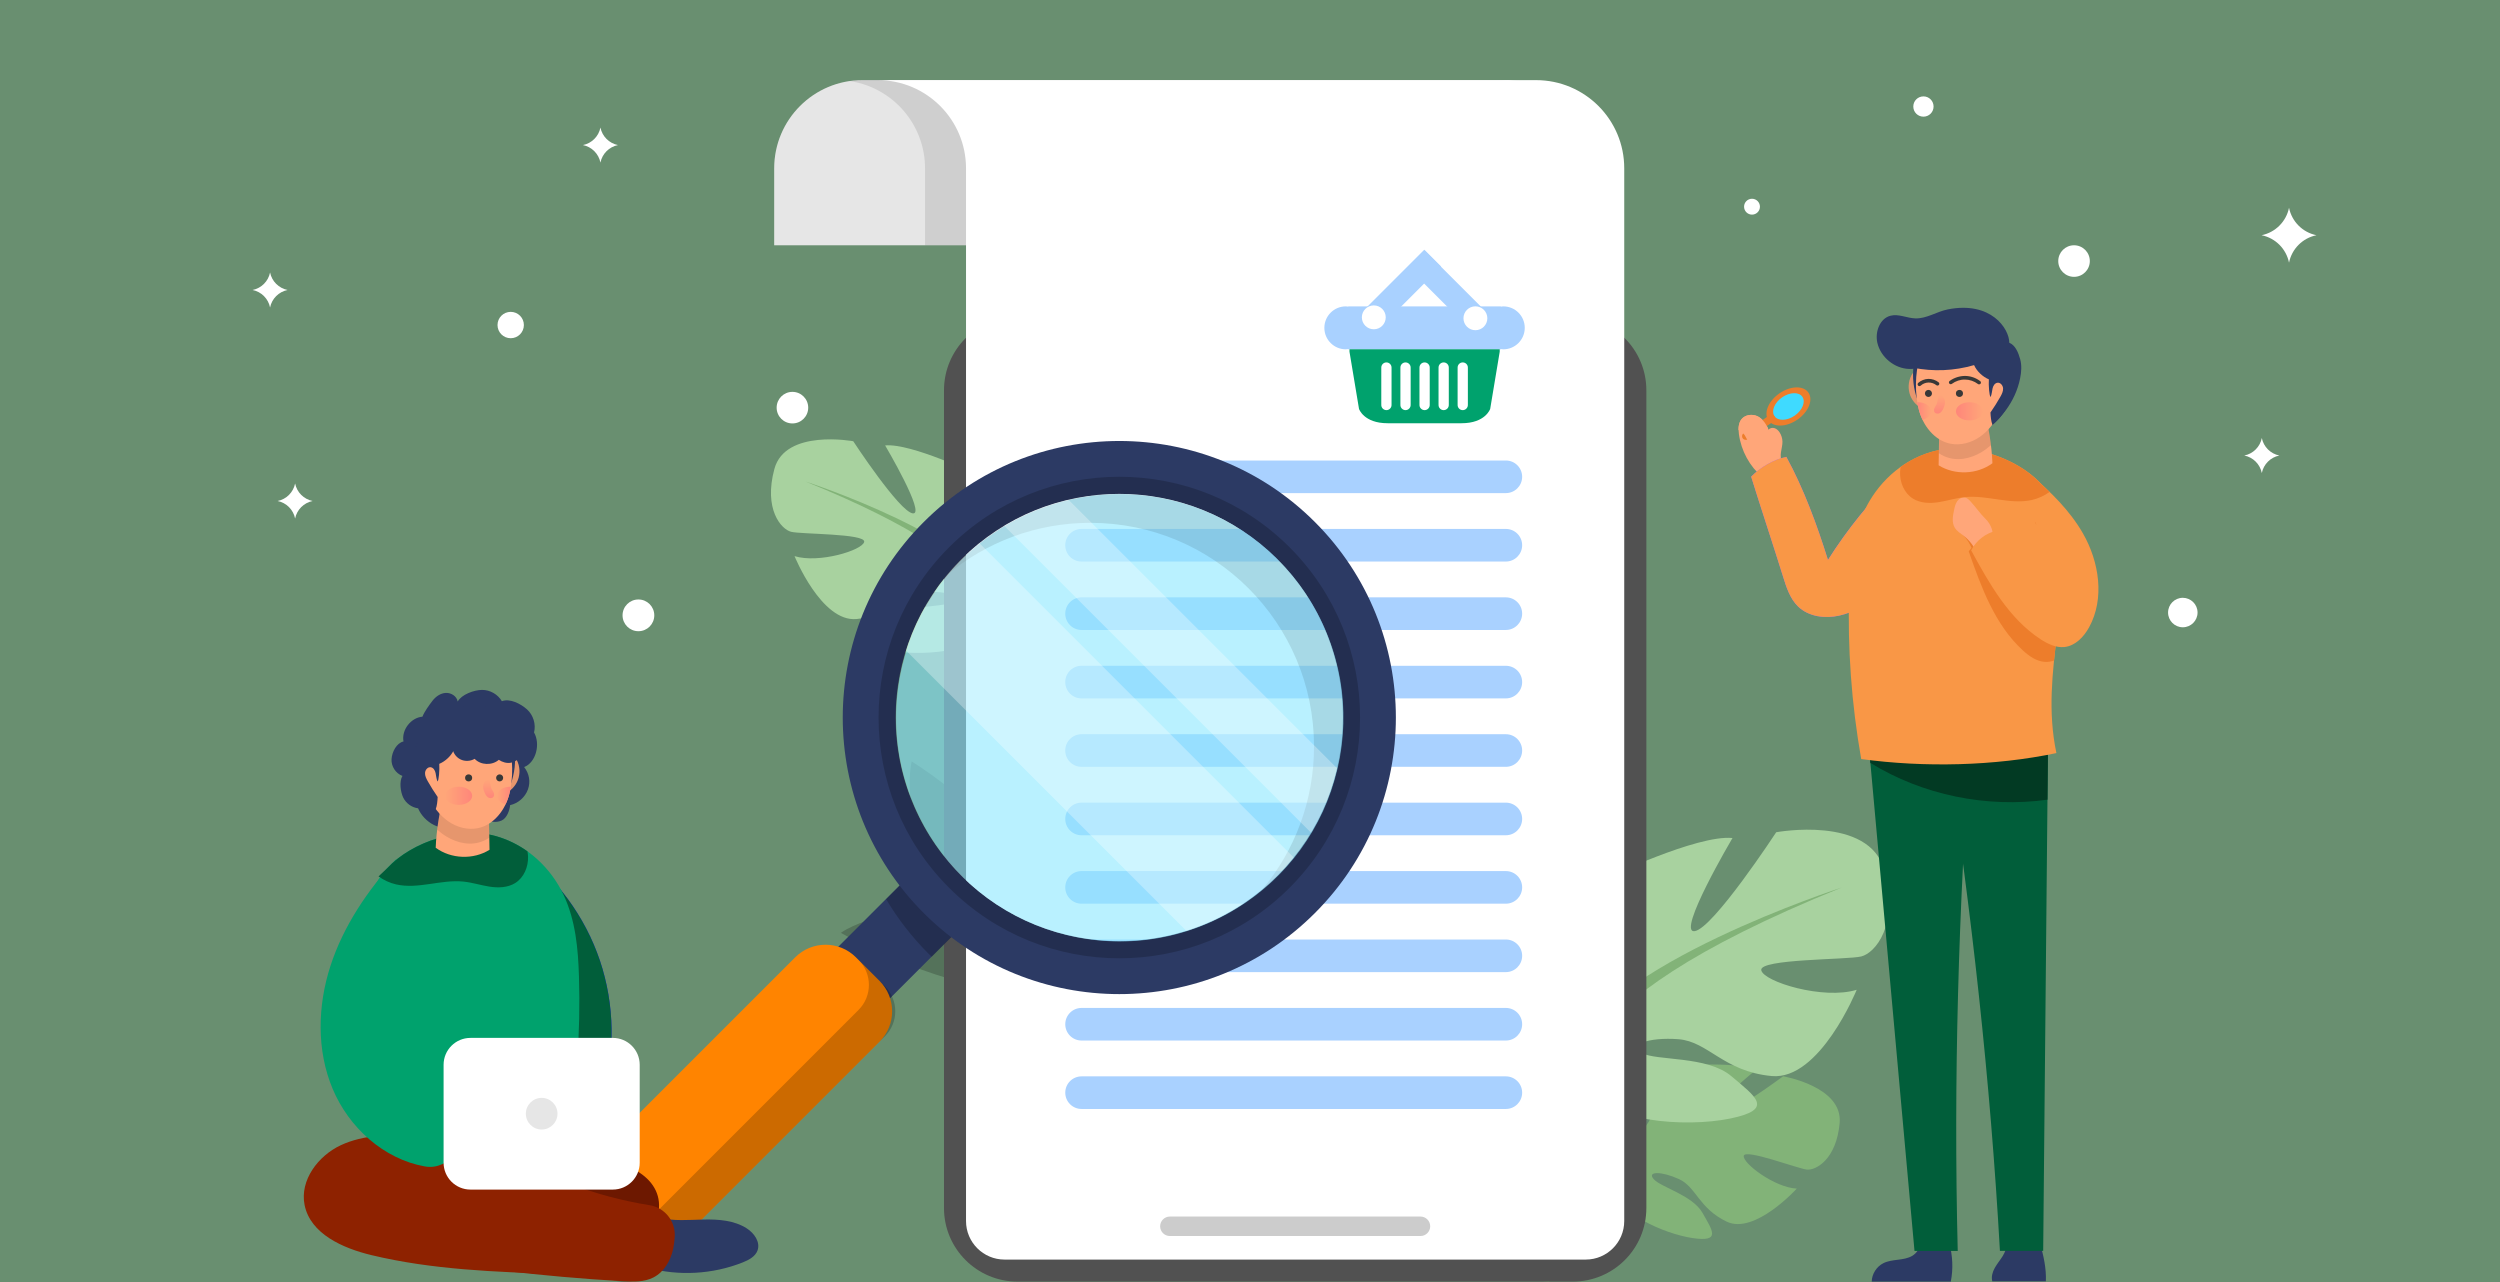 <?xml version="1.0" encoding="utf-8"?>
<!-- Generator: Adobe Illustrator 23.0.5, SVG Export Plug-In . SVG Version: 6.00 Build 0)  -->
<svg version="1.0" id="Layer_1" xmlns="http://www.w3.org/2000/svg" xmlns:xlink="http://www.w3.org/1999/xlink" x="0px" y="0px"
	 viewBox="0 0 624 320" style="enable-background:new 0 0 624 320;" xml:space="preserve">
<rect x="0" y="0" width="624" height="320" fill="#808080" stroke="none"/>
<style type="text/css">
	.st0{opacity:0.3;fill:#35B24A;}
	.st1{fill:#82B378;}
	.st2{fill:#A8D29F;}
	.st3{opacity:0.2;}
	.st4{fill:#FFFFFF;}
	.st5{opacity:0.1;}
	.st6{fill:#515151;}
	.st7{fill:#A9D1FF;}
	.st8{fill:#2C3A64;}
	.st9{fill:#FF8400;}
	.st10{opacity:0.6;fill:#8BE8FF;}
	.st11{opacity:0.3;}
	.st12{fill:#FFA679;}
	.st13{fill:#AE66FF;}
	.st14{fill:#F99746;}
	.st15{fill:#015E3A;}
	.st16{fill:#023A23;}
	.st17{fill:#ED7D2B;}
	.st18{fill:#3FDAFF;}
	.st19{fill:url(#SVGID_1_);}
	.st20{fill:#383838;}
	.st21{fill:url(#SVGID_2_);}
	.st22{fill:url(#SVGID_3_);}
	.st23{fill:#391CFF;}
	.st24{fill:#6D1800;}
	.st25{fill:#8E2200;}
	.st26{fill:#00A26D;}
	.st27{fill:url(#SVGID_4_);}
	.st28{fill:url(#SVGID_5_);}
	.st29{fill:url(#SVGID_6_);}
</style>
<rect y="0" class="st0" width="624" height="320"/>
<g>
	<g>
		<g>
			<path class="st1" d="M402.45,290.53c0,0-10.27-11.98-0.63-19.59c0,0,7.04-4.26,12.77-3.91c0,0-8.13,13.63-5.5,14.99
				s7.96-15.84,7.96-15.84s16.01-1.55,21.16,0.92c0,0-13.69,11.2-10.81,11.87c2.88,0.67,17.67-10.33,17.67-10.33
				s14.9,2.54,14.11,11.63c-0.79,9.09-5.93,11.9-8.19,11.66c-2.26-0.24-15.46-5.28-15.75-3.43c-0.29,1.85,7.66,7.89,13.23,8.18
				c0,0-10.51,11.59-17.49,8.24c-6.98-3.34-7.58-8.65-11.93-10.63s-8.07-1.98-6.27,0.04c1.8,2.03,9.68,4,12.16,8.4
				c2.49,4.4,4.72,7.37-2.5,6.29c-7.22-1.09-18.97-6.37-19.48-12.43C402.45,290.53,402.45,290.53,402.45,290.53z"/>
			<g>
				<path class="st1" d="M451.87,280.52c0,0-40.48-1.56-49.42,10.02c0,0-1.98,5.92-8.06,11.31l-0.95,2.58c0,0,7.01-7.4,9.52-7.84
					C402.96,296.59,399.04,282.24,451.87,280.52z"/>
				<path class="st1" d="M394.39,301.84c0,0-8.69,6.43-9.29,17.91l1.58,0.14c0,0,2.77-11.87,7.79-16.51
					C399.48,298.74,394.39,301.84,394.39,301.84z"/>
			</g>
		</g>
		<g>
			<path class="st2" d="M392.53,262.86c0,0-21.53-12.06-11.48-28.42c0,0,8.04-10.05,16.65-12.63c0,0-4.59,24.4,0,24.97
				c4.59,0.57,3.16-27.56,3.16-27.56s22.68-10.91,31.57-10.05c0,0-14.06,23.82-9.47,23.25c4.59-0.57,20.38-24.69,20.38-24.69
				s23.25-4.31,26.98,9.47c3.73,13.78-2.3,20.67-5.74,21.53c-3.44,0.86-25.55,0.57-24.97,3.44c0.57,2.87,15.5,7.46,23.82,4.88
				c0,0-9.19,22.68-21.24,21.53c-12.06-1.15-15.79-8.61-23.25-9.19c-7.46-0.57-12.92,1.44-9.19,3.44
				c3.73,2.01,16.36,0.66,22.39,5.78c6.03,5.12,10.91,8.28-0.29,10.58c-11.19,2.3-31.29,0.86-35.31-7.75
				C392.53,262.86,392.53,262.86,392.53,262.86z"/>
			<g>
				<path class="st1" d="M459.7,221.52c0,0-60.28,19.52-67.17,41.33c0,0,0.29,9.76-5.74,20.95v4.31c0,0,6.31-14.64,9.76-16.65
					C396.55,271.47,383.06,252.52,459.7,221.52z"/>
				<path class="st1" d="M386.79,283.81c0,0-9.3,14.12-4,31.3l2.39-0.64c0,0-2.32-18.93,2.54-28.45
					C392.59,276.5,386.79,283.81,386.79,283.81z"/>
			</g>
		</g>
	</g>
	<g>
		<path class="st2" d="M250.02,150.33c0,0,15.7-8.79,8.38-20.73c0,0-5.86-7.33-12.14-9.21c0,0,3.35,17.8,0,18.22
			c-3.35,0.42-2.3-20.1-2.3-20.1s-16.54-7.96-23.03-7.33c0,0,10.26,17.38,6.91,16.96c-3.35-0.42-14.87-18.01-14.87-18.01
			s-16.96-3.14-19.68,6.91c-2.72,10.05,1.68,15.08,4.19,15.7c2.51,0.63,18.64,0.42,18.22,2.51c-0.42,2.09-11.31,5.44-17.38,3.56
			c0,0,6.7,16.54,15.49,15.7c8.79-0.84,11.52-6.28,16.96-6.7c5.44-0.42,9.42,1.05,6.7,2.51c-2.72,1.47-11.94,0.48-16.33,4.22
			c-4.4,3.74-7.96,6.04,0.21,7.72c8.17,1.67,22.82,0.63,25.75-5.65C250.02,150.33,250.02,150.33,250.02,150.33z"/>
		<g>
			<path class="st1" d="M201.03,120.18c0,0,43.97,14.24,49,30.15c0,0-0.21,7.12,4.19,15.29v3.14c0,0-4.61-10.68-7.12-12.14
				C247.09,156.61,256.93,142.79,201.03,120.18z"/>
			<path class="st1" d="M254.21,165.62c0,0,6.78,10.3,2.92,22.83l-1.74-0.47c0,0,1.69-13.81-1.85-20.75
				C249.98,160.28,254.21,165.62,254.21,165.62z"/>
		</g>
	</g>
	<path class="st3" d="M229.69,191.44c-0.7-0.47-1.43-0.92-2.14-1.38c-1.15,5.77,0.03,11.89,0.48,17.83
		c0.51,6.77-0.39,14.47-5.69,18.7c-3.63,2.9-8.72,3.63-12.46,6.25c16.68,9.5,37.26,15.64,56.4,16.86
		c0.71-5.95,0.81-11.95,0.49-17.96C257.72,215.7,244.97,201.73,229.69,191.44z"/>
	<g>
		<path class="st4" d="M215.28,20h131.91h10.36h22.03c-12.17,0-22.03,9.86-22.03,22.03v19.19h-32.39H193.24V42.03
			C193.24,29.86,203.11,20,215.28,20z"/>
		<path class="st5" d="M215.28,20h131.91h10.36h22.03c-12.17,0-22.03,9.86-22.03,22.03v19.19h-32.39H193.24V42.03
			C193.24,29.86,203.11,20,215.28,20z"/>
		<path class="st5" d="M230.89,42.03v19.19h94.27h32.39V42.03c0-11.08,8.17-20.24,18.82-21.8c-1.05-0.15-2.12-0.24-3.21-0.24h-15.61
			h-10.36H241.24h-10.36h-15.61c-1.09,0-2.16,0.08-3.21,0.24C222.71,21.79,230.89,30.96,230.89,42.03z"/>
		<path class="st6" d="M392.57,319.89H253.98c-10.14,0-18.36-8.22-18.36-18.36V97.41c0-10.14,8.22-18.36,18.36-18.36h138.59
			c10.14,0,18.36,8.22,18.36,18.36v204.12C410.93,311.67,402.71,319.89,392.57,319.89z"/>
		<path class="st4" d="M383.39,20H251.48h-10.36h-22.03c12.17,0,22.03,9.86,22.03,22.03v52.14v53.91v156.7
			c0,5.3,4.31,9.61,9.61,9.61h145.07c5.3,0,9.61-4.31,9.61-9.61v-156.7V94.17V42.03C405.43,29.86,395.56,20,383.39,20z"/>
	</g>
	<g>
		<path class="st7" d="M375.86,123.08h-105.9c-2.25,0-4.07-1.82-4.07-4.07l0,0c0-2.25,1.82-4.07,4.07-4.07h105.9
			c2.25,0,4.07,1.82,4.07,4.07l0,0C379.93,121.25,378.11,123.08,375.86,123.08z"/>
		<path class="st7" d="M375.86,140.16h-105.9c-2.25,0-4.07-1.82-4.07-4.07l0,0c0-2.25,1.82-4.07,4.07-4.07h105.9
			c2.25,0,4.07,1.82,4.07,4.07l0,0C379.93,138.33,378.11,140.16,375.86,140.16z"/>
		<path class="st7" d="M375.86,157.24h-105.9c-2.25,0-4.07-1.82-4.07-4.07l0,0c0-2.25,1.82-4.07,4.07-4.07h105.9
			c2.25,0,4.07,1.82,4.07,4.07l0,0C379.93,155.41,378.11,157.24,375.86,157.24z"/>
		<path class="st7" d="M375.86,174.32h-105.9c-2.25,0-4.07-1.82-4.07-4.07l0,0c0-2.25,1.82-4.07,4.07-4.07h105.9
			c2.25,0,4.07,1.82,4.07,4.07l0,0C379.93,172.49,378.11,174.32,375.86,174.32z"/>
		<path class="st7" d="M375.86,191.4h-105.9c-2.25,0-4.07-1.82-4.07-4.07l0,0c0-2.25,1.82-4.07,4.07-4.07h105.9
			c2.25,0,4.07,1.82,4.07,4.07v0C379.93,189.57,378.11,191.4,375.86,191.4z"/>
		<path class="st7" d="M375.86,208.48h-105.9c-2.25,0-4.07-1.82-4.07-4.07l0,0c0-2.25,1.82-4.07,4.07-4.07h105.9
			c2.25,0,4.07,1.82,4.07,4.07l0,0C379.93,206.65,378.11,208.48,375.86,208.48z"/>
		<path class="st7" d="M375.86,225.56h-105.9c-2.25,0-4.07-1.82-4.07-4.07l0,0c0-2.25,1.82-4.07,4.07-4.07h105.9
			c2.25,0,4.07,1.82,4.07,4.07l0,0C379.93,223.73,378.11,225.56,375.86,225.56z"/>
		<path class="st7" d="M375.86,242.64h-105.9c-2.25,0-4.07-1.82-4.07-4.07l0,0c0-2.25,1.82-4.07,4.07-4.07h105.9
			c2.25,0,4.07,1.82,4.07,4.07l0,0C379.93,240.81,378.11,242.64,375.86,242.64z"/>
		<path class="st7" d="M375.86,259.72h-105.9c-2.25,0-4.07-1.82-4.07-4.07l0,0c0-2.25,1.82-4.07,4.07-4.07h105.9
			c2.25,0,4.07,1.82,4.07,4.07l0,0C379.93,257.89,378.11,259.72,375.86,259.72z"/>
		<path class="st7" d="M375.86,276.8h-105.9c-2.25,0-4.07-1.82-4.07-4.07l0,0c0-2.25,1.82-4.07,4.07-4.07h105.9
			c2.25,0,4.07,1.82,4.07,4.07l0,0C379.93,274.97,378.11,276.8,375.86,276.8z"/>
	</g>
	<path class="st3" d="M354.55,308.51H292c-1.34,0-2.43-1.09-2.43-2.43l0,0c0-1.34,1.09-2.43,2.43-2.43h62.55
		c1.34,0,2.43,1.09,2.43,2.43l0,0C356.98,307.42,355.89,308.51,354.55,308.51z"/>
	<g>
		
			<rect x="202.41" y="211.08" transform="matrix(0.707 0.707 -0.707 0.707 236.576 -77.244)" class="st8" width="18.23" height="71.73"/>
		<path class="st3" d="M241.09,228.69c-3.67-3.67-6.71-7.73-9.14-12.04l-1.5-1.5l-9.28,9.28c2.88,4.85,6.41,9.43,10.58,13.61
			c0.27,0.27,0.55,0.52,0.82,0.78l9.34-9.34C241.64,229.2,241.36,228.95,241.09,228.69z"/>
		<path class="st9" d="M148.31,316.08l-5.91-5.91c-4.18-4.18-4.18-10.96,0-15.14l56.09-56.09c4.18-4.18,10.96-4.18,15.14,0
			l5.91,5.91c4.18,4.18,4.18,10.96,0,15.14l-56.09,56.09C159.27,320.26,152.49,320.26,148.31,316.08z"/>
		<path class="st3" d="M220.88,246.18l-6.58-6.58c3.44,3.44,3.44,9.03,0,12.47l-58.76,58.76c-3.44,3.44-9.03,3.44-12.47,0l6.58,6.58
			c3.44,3.44,9.03,3.44,12.47,0l58.76-58.76C224.32,255.21,224.32,249.63,220.88,246.18z"/>
		<path class="st8" d="M328.19,130.29c-26.96-26.96-70.66-26.96-97.62,0c-26.96,26.96-26.96,70.66,0,97.62
			c26.96,26.96,70.66,26.96,97.62,0C355.15,200.95,355.15,157.24,328.19,130.29z M239.91,218.56c-21.8-21.8-21.8-57.14,0-78.94
			c21.8-21.8,57.14-21.8,78.94,0c21.8,21.8,21.8,57.14,0,78.94C297.05,240.36,261.71,240.36,239.91,218.56z"/>
		<path class="st3" d="M321.88,136.6c-23.47-23.47-61.52-23.47-84.99,0c-23.47,23.47-23.47,61.52,0,84.99s61.52,23.47,84.99,0
			C345.34,198.12,345.34,160.07,321.88,136.6z M239.91,218.56c-21.8-21.8-21.8-57.14,0-78.94c21.8-21.8,57.14-21.8,78.94,0
			c21.8,21.8,21.8,57.14,0,78.94C297.05,240.36,261.71,240.36,239.91,218.56z"/>
		
			<ellipse transform="matrix(0.227 -0.974 0.974 0.227 41.629 410.62)" class="st10" cx="279.38" cy="179.1" rx="55.82" ry="55.82"/>
		<path class="st5" d="M279.38,123.28c-17.25,0-32.67,7.83-42.91,20.13c9.68-8.06,22.11-12.91,35.69-12.91
			c30.83,0,55.82,24.99,55.82,55.82c0,13.57-4.85,26.01-12.91,35.69c12.3-10.24,20.13-25.66,20.13-42.91
			C335.2,148.27,310.21,123.28,279.38,123.28z"/>
		<g class="st11">
			<path class="st4" d="M244.46,135.57c-8.51,6.84-14.99,16.12-18.33,26.79l70,70c10.67-3.35,19.95-9.82,26.79-18.33L244.46,135.57z
				"/>
			<path class="st4" d="M266.7,124.74c-5.74,1.34-11.15,3.54-16.06,6.5l76.59,76.59c2.96-4.91,5.17-10.32,6.5-16.06L266.7,124.74z"
				/>
		</g>
	</g>
	<g>
		<path class="st12" d="M444.95,115.46c-0.52-0.73-0.55-1.7-0.42-2.59c0.13-0.89,0.39-1.77,0.37-2.66
			c-0.02-0.81-0.27-1.61-0.71-2.29c-0.31-0.46-0.72-0.88-1.25-1.05c-0.53-0.17-1.18-0.05-1.51,0.39c-0.5-1.34-1.51-2.81-2.81-3.39
			c-1.3-0.58-3.01-0.35-3.91,0.75c-0.83,1-0.85,2.44-0.68,3.73c0.55,4.14,2.68,8.06,5.87,10.76
			C441.57,117.65,442.98,116.51,444.95,115.46z"/>
		<path class="st13" d="M473.34,118.63c-6.48,6.36-12.23,13.46-17.08,21.14c-2.68-8.61-6.06-17.83-10.39-25.73
			c-3.24,0.67-6.46,2.58-8.78,4.94c2.53,8.14,5.45,16.87,7.98,25.01c0.83,2.68,1.74,5.48,3.76,7.42c2.64,2.53,6.71,3.05,10.27,2.24
			c3.56-0.81,6.74-2.75,9.85-4.67C478.29,143.21,477.66,128.72,473.34,118.63z"/>
		<path class="st14" d="M473.34,118.63c-6.48,6.36-12.23,13.46-17.08,21.14c-2.68-8.61-6.06-17.83-10.39-25.73
			c-3.24,0.67-6.46,2.58-8.78,4.94c2.53,8.14,5.45,16.87,7.98,25.01c0.83,2.68,1.74,5.48,3.76,7.42c2.64,2.53,6.71,3.05,10.27,2.24
			c3.56-0.81,6.74-2.75,9.85-4.67C478.29,143.21,477.66,128.72,473.34,118.63z"/>
		<path class="st8" d="M500.82,310.25c0.12,1.16-0.36,2.31-0.97,3.3c-0.62,0.99-1.38,1.89-1.95,2.91c-0.57,1.02-0.92,2.23-0.63,3.36
			h13.38c0.13-3.23-0.57-6.41-1.48-9.51C506.41,309.39,503.59,309.4,500.82,310.25z"/>
		<path class="st8" d="M479.08,310.38c0.14,1.24-0.7,2.43-1.77,3.07c-1.08,0.64-2.35,0.83-3.59,0.98c-1.24,0.16-2.51,0.3-3.63,0.86
			c-1.7,0.85-2.87,2.69-2.91,4.6h19.74c0.63-3.2,0.47-6.47-0.39-9.61C484.19,310.1,481.42,310.24,479.08,310.38z"/>
		<path class="st15" d="M488.65,312.23c-1.07-42.95,0.19-85.17,3.24-128.05c-6.95-0.19-13.54,0.93-20.34,2.32
			c-1.83,0.37-3.75,0.21-5.15-1.03c3.82,42.25,7.64,84.5,11.46,126.76H488.65z"/>
		<path class="st15" d="M509.98,312.23c0.4-42.53,0.81-85.05,1.21-127.58c-1.29,1.35-3.2,1.67-5.05,1.44
			c-6.9-0.84-13.56-1.43-20.47-0.68c6.47,42.3,11.11,84.11,13.51,126.81H509.98z"/>
		<path class="st16" d="M511.05,199.6c0.05-4.98,0.09-9.97,0.14-14.95c-1.29,1.35-3.2,1.67-5.05,1.44
			c-4.83-0.59-9.55-1.04-14.32-1.01c0.02-0.3,0.04-0.6,0.06-0.9c-6.95-0.19-13.54,0.93-20.34,2.32c-1.83,0.37-3.75,0.21-5.15-1.03
			c0.15,1.65,0.3,3.3,0.45,4.95C479.91,198.47,495.86,201.71,511.05,199.6z"/>
		<path class="st14" d="M482.21,112.76c-7.92,2.26-13.75,8.14-16.8,14.6c-3.04,6.47-3.65,13.53-3.86,20.47
			c-0.43,13.91,0.58,27.86,3.01,41.63c15.71,2.14,33.3,1.76,48.72-1.49c-4.38-20.77,4.86-38.87-0.07-60.45
			C510.82,117.02,493.93,109.41,482.21,112.76z"/>
		<path class="st17" d="M513.21,127.51c-0.13-0.55-0.3-1.09-0.5-1.62c-1.13-1.51-2.32-2.99-3.53-4.44c-1.64-1.95-4.9-0.82-4.85,1.73
			c0.02,0.83,0.13,1.66,0.33,2.46c0.64-0.96,2.28-0.93,2.7,0.4c0.25,0.78,0.33,1.75,0.24,2.77c0.15,0.73,0.36,1.45,0.63,2.15
			c-0.01-0.07-0.02-0.14-0.02-0.21c-0.05-0.65,0.27-1.08,0.71-1.29c0.65-0.96,2.56-0.97,2.75,0.39c0.35,2.56,0.82,5.09,1.33,7.62
			c0.13,0.64-0.09,1.14-0.46,1.47c0.07,0.75,0.13,1.5,0.18,2.25c0.1,1.68-2.51,2.03-2.94,0.46c-0.39,0.69-0.98,1.26-1.73,1.5
			c-1.62,0.53-3.31-0.51-4.56-1.67c-2.3-2.14-4.01-4.73-4.98-7.72c-0.36,0.02-0.73,0.07-1.09,0.14c-0.02-0.46-0.11-0.91-0.22-1.36
			c-0.83-0.55-1.61-1.11-2.24-1.57c-2.26-1.64-3.74-3.64-4.58-6.29c-0.01-0.03-0.01-0.05-0.01-0.07c-0.14,0.09-0.28,0.2-0.4,0.32
			c-0.55,0.56-0.85,1.3-1.14,2.03c-0.55,1.4-1.11,2.96-0.57,4.37c0.38,0.99,1.25,1.7,1.97,2.49c0.79,0.86,1.41,1.87,1.87,2.94
			c-0.25,0.27-0.49,0.55-0.71,0.85c3.13,8.96,6.51,18.31,13.51,24.73c1.56,1.43,3.4,2.74,5.51,2.87c0.79,0.05,1.55-0.09,2.28-0.33
			C513.91,152.78,516.25,140.81,513.21,127.51z"/>
		<path class="st12" d="M497.41,134.93c0.3-1.95-0.4-4.03-1.81-5.4c-1.38-1.34-2.45-2.97-3.76-4.38c-0.37-0.4-0.77-0.81-1.3-0.95
			c-0.76-0.2-1.56,0.26-2.01,0.89c-0.45,0.64-0.63,1.42-0.79,2.19c-0.32,1.47-0.61,3.11,0.15,4.4c0.54,0.92,1.51,1.48,2.35,2.14
			c1.4,1.1,2.5,2.57,3.18,4.21C495.11,137.76,497.14,136.64,497.41,134.93z"/>
		<path class="st14" d="M502.41,121.03c-0.46-2.51,2.57-4.16,4.51-2.5c4.99,4.29,9.71,8.91,12.97,14.58
			c4.08,7.11,5.49,16.3,1.54,23.48c-1.32,2.4-3.45,4.63-6.17,4.91c-2.1,0.21-4.14-0.78-5.91-1.93c-7.95-5.19-12.8-13.87-17.35-22.2
			c1.26-2.49,3.68-4.31,6.4-4.95c1.45,2.79,3.55,5.07,6.17,6.81c1.42,0.94,3.26,1.69,4.77,0.9c1.08-0.56,1.68-1.82,1.72-3.04
			c0.04-1.22-0.4-2.4-0.96-3.49c-1.58-3.06-4.13-5.51-6.01-8.4C503.26,123.95,502.68,122.51,502.41,121.03z"/>
		<path class="st17" d="M444.12,98.2c-2.76,1.92-3.97,4.93-2.72,6.73c1.25,1.8,4.5,1.71,7.26-0.21c2.76-1.92,3.97-4.93,2.72-6.73
			C450.13,96.18,446.88,96.28,444.12,98.2z"/>
		<path class="st18" d="M444.81,99.18c-1.92,1.34-2.77,3.44-1.9,4.7c0.87,1.26,3.14,1.19,5.06-0.15s2.77-3.44,1.9-4.7
			C449,97.78,446.73,97.85,444.81,99.18z"/>
		<path class="st17" d="M434.98,109.4L434.98,109.4c0.29,0.42,0.87,0.52,1.28,0.23l6.41-4.46c0.42-0.29,0.52-0.87,0.23-1.28l0,0
			c-0.29-0.42-0.87-0.52-1.28-0.23l-6.41,4.46C434.8,108.4,434.69,108.98,434.98,109.4z"/>
		<path class="st12" d="M434.69,104.61c0.91-1.1,2.61-1.33,3.91-0.75c1.23,0.54,2.2,1.89,2.72,3.17c-0.06,0.41-0.24,0.75-0.59,0.97
			c-0.61,0.39-1.51,0.21-2.04,0.7c-0.5,0.47-0.49,1.4-1.12,1.69c-0.47,0.22-1.03-0.08-1.34-0.48c-0.32-0.4-0.49-0.91-0.78-1.33
			c-0.38-0.55-0.95-0.91-1.52-1.29C433.91,106.32,434.08,105.35,434.69,104.61z"/>
		<path class="st8" d="M486.81,93.16c-1.09-1.44-3.1-1.82-4.89-1.69c-1.8,0.13-3.56,0.66-5.36,0.62c-3.7-0.09-7.16-2.94-7.98-6.55
			c-0.6-2.69,0.6-6.04,3.27-6.73c2.03-0.53,4.11,0.59,6.21,0.66c2.81,0.1,5.33-1.69,8.08-2.24c10.79-2.15,15.38,4.8,15.38,8.32
			c1.51,0.6,2.28,2.51,2.71,4.08c0.44,1.56,0.31,3.23-0.01,4.82c-1.15,5.72-4.96,10.85-10.1,13.62c1.41-3.2,1.51-6.75-0.15-9.82
			S490.26,93.73,486.81,93.16z"/>
		<path class="st12" d="M479.68,92.94c-0.28-0.5-0.99-0.62-1.51-0.39c-0.52,0.24-0.88,0.73-1.13,1.25
			c-0.75,1.51-0.84,3.33-0.24,4.91c0.6,1.57,1.89,2.87,3.46,3.49C481.16,99.1,481.24,95.77,479.68,92.94z"/>
		<path class="st5" d="M479.68,92.94c-0.28-0.5-0.99-0.62-1.51-0.39c-0.52,0.24-0.88,0.73-1.13,1.25c-0.75,1.51-0.84,3.33-0.24,4.91
			c0.6,1.57,1.89,2.87,3.46,3.49C481.16,99.1,481.24,95.77,479.68,92.94z"/>
		<path class="st17" d="M507.18,124.79c1.58-0.36,3.08-1.06,4.4-2c-0.71-0.7-1.44-1.38-2.18-2.06c-6.21-6.67-18.21-10.54-27.19-7.98
			c-2.89,0.83-5.5,2.14-7.8,3.78c-0.07,0.42-0.13,0.84-0.15,1.27c-0.1,2.58,1.02,5.29,3.21,6.65c1.88,1.17,4.24,1.23,6.43,0.89
			c2.18-0.34,4.31-1.04,6.51-1.26C496,123.51,501.7,126.03,507.18,124.79z"/>
		<path class="st12" d="M484.11,102.71c-0.08,4.48-0.15,8.96-0.23,13.43c4.04,2.52,9.6,2.31,13.43-0.51
			c-0.16-4.56-1.03-8.93-1.86-13.42C491.9,101.18,487.63,101.59,484.11,102.71z"/>
		<path class="st5" d="M496.94,111.12c-0.37-2.98-0.93-5.91-1.48-8.9c-3.05-0.89-6.62-0.71-9.8,0.07c-0.54,0.35-1.06,0.73-1.56,1.15
			c-0.06,3.23-0.11,6.46-0.17,9.69c0.81,0.53,1.68,0.94,2.62,1.19c3.14,0.83,6.54-0.29,9.17-2.21
			C496.14,111.8,496.55,111.46,496.94,111.12z"/>
		<path class="st8" d="M477.66,91.05c-0.41,3.01-0.06,6.12,1,8.96c0.66-2.52,1.63-5.1,2.29-7.62c0.17-0.64,0.31-1.39-0.12-1.89
			c-0.34-0.39-0.94-0.48-1.43-0.33C478.89,90.31,478.07,90.74,477.66,91.05z"/>
		<path class="st12" d="M478.91,102.14c0.98,4,3.88,7.81,7.92,8.61c2.53,0.5,5.22-0.24,7.35-1.72s3.72-3.61,4.86-5.93
			c2.15-4.38,2.7-9.69,0.78-14.17c-1.92-4.49-6.55-7.89-11.43-7.68C478.45,81.67,477.08,94.7,478.91,102.14z"/>
		<path class="st8" d="M477.55,91.79c5.01,1.01,10.27,0.78,15.18-0.66c0.68,1.54,2.14,2.91,3.69,3.56
			c-0.11,1.42,0.12,4.41,0.45,4.37c0.27-0.64,0.33-1.37,0.46-2.05c0.13-0.68,0.56-1.41,1.26-1.48c0.73-0.08,1.34,0.68,1.38,1.41
			c0.04,0.73-0.31,1.43-0.67,2.07c-0.76,1.35-1.59,2.67-2.48,3.95c0.05,0.98,0.14,2.2,0.51,3.11c4.74-3.88,6.8-10.88,4.6-16.6
			c-2.2-5.72-8.3-9.69-14.42-9.38c-2.97,0.15-5.96,1.27-7.97,3.46C477.52,85.74,476.47,89.03,477.55,91.79z"/>
		<linearGradient id="SVGID_1_" gradientUnits="userSpaceOnUse" x1="484.101" y1="103.243" x2="484.101" y2="98.579">
			<stop  offset="0" style="stop-color:#FF867A"/>
			<stop  offset="1" style="stop-color:#FFA679"/>
		</linearGradient>
		<path class="st19" d="M483.36,100.95c-0.18,0.31-0.4,0.6-0.53,0.93c-0.13,0.33-0.16,0.74,0.05,1.03c0.29,0.4,0.91,0.42,1.33,0.17
			c0.42-0.26,0.67-0.72,0.87-1.17c0.29-0.65,0.5-1.37,0.34-2.06c-0.09-0.41-0.8-1.52-1.4-1.22
			C483.74,98.77,483.61,100.53,483.36,100.95z"/>
		<circle class="st20" cx="489.08" cy="98.2" r="0.88"/>
		<path class="st20" d="M482.22,98.2c0,0.49-0.39,0.88-0.88,0.88c-0.49,0-0.88-0.39-0.88-0.88c0-0.49,0.39-0.88,0.88-0.88
			C481.83,97.32,482.22,97.71,482.22,98.2z"/>
		<g>
			<path class="st20" d="M493.98,95.94c-0.1,0-0.2-0.03-0.28-0.09c-0.93-0.71-2.08-1.11-3.25-1.11c-1.13-0.03-2.33,0.37-3.27,1.07
				c-0.2,0.15-0.49,0.11-0.64-0.09c-0.15-0.2-0.11-0.49,0.1-0.64c1.1-0.81,2.5-1.24,3.82-1.25c1.37,0.01,2.72,0.47,3.8,1.3
				c0.2,0.15,0.24,0.44,0.09,0.64C494.25,95.87,494.12,95.94,493.98,95.94z"/>
		</g>
		<g>
			<path class="st20" d="M479.09,96.38c-0.13,0-0.25-0.05-0.34-0.15c-0.17-0.19-0.15-0.48,0.03-0.65c0.68-0.61,1.6-0.98,2.52-1.01
				c0.92-0.02,1.86,0.29,2.58,0.86c0.2,0.16,0.23,0.45,0.07,0.64c-0.16,0.2-0.45,0.23-0.64,0.07c-0.55-0.44-1.25-0.68-1.98-0.66
				c-0.71,0.02-1.41,0.3-1.93,0.78C479.31,96.34,479.2,96.38,479.09,96.38z"/>
		</g>
		<linearGradient id="SVGID_2_" gradientUnits="userSpaceOnUse" x1="488.206" y1="102.665" x2="494.938" y2="102.665">
			<stop  offset="0" style="stop-color:#FF867A"/>
			<stop  offset="1" style="stop-color:#FFA679"/>
		</linearGradient>
		<path class="st21" d="M494.94,102.67c0,1.26-1.51,2.27-3.37,2.27c-1.86,0-3.37-1.02-3.37-2.27c0-1.26,1.51-2.27,3.37-2.27
			C493.43,100.39,494.94,101.41,494.94,102.67z"/>
		<linearGradient id="SVGID_3_" gradientUnits="userSpaceOnUse" x1="478.562" y1="102.586" x2="482.021" y2="102.586">
			<stop  offset="0" style="stop-color:#FF867A"/>
			<stop  offset="1" style="stop-color:#FFA679"/>
		</linearGradient>
		<path class="st22" d="M478.66,100.39c-0.03,0-0.06,0.01-0.09,0.01c0.1,0.61,0.21,1.19,0.35,1.74c0.22,0.9,0.55,1.79,0.95,2.64
			c1.26-0.33,2.16-1.15,2.16-2.12C482.02,101.41,480.51,100.39,478.66,100.39z"/>
	</g>
	<g>
		<circle class="st4" cx="437.3" cy="51.59" r="1.98"/>
		<circle class="st4" cx="127.47" cy="81.13" r="3.29"/>
		<path class="st4" d="M163.31,153.59c0,2.19-1.77,3.96-3.96,3.96c-2.19,0-3.96-1.77-3.96-3.96c0-2.19,1.77-3.96,3.96-3.96
			C161.54,149.63,163.31,151.4,163.31,153.59z"/>
		<path class="st4" d="M201.73,101.75c0,2.18-1.76,3.94-3.94,3.94c-2.18,0-3.94-1.76-3.94-3.94c0-2.18,1.76-3.94,3.94-3.94
			C199.97,97.81,201.73,99.58,201.73,101.75z"/>
		<circle class="st4" cx="517.68" cy="65.16" r="3.94"/>
		<path class="st4" d="M548.51,152.89c0,2.03-1.65,3.68-3.68,3.68c-2.03,0-3.68-1.65-3.68-3.68c0-2.03,1.65-3.68,3.68-3.68
			C546.86,149.22,548.51,150.86,548.51,152.89z"/>
		<path class="st4" d="M482.62,26.59c0,1.4-1.13,2.53-2.53,2.53c-1.4,0-2.53-1.13-2.53-2.53c0-1.4,1.13-2.53,2.53-2.53
			C481.49,24.05,482.62,25.19,482.62,26.59z"/>
		<path class="st4" d="M571.34,51.86L571.34,51.86c0.7,3.45,3.39,6.15,6.85,6.85l0,0l0,0c-3.45,0.7-6.15,3.39-6.85,6.85l0,0l0,0
			c-0.7-3.45-3.39-6.15-6.85-6.85h0h0C567.94,58.01,570.64,55.31,571.34,51.86L571.34,51.86z"/>
		<path class="st4" d="M149.87,31.84L149.87,31.84c0.44,2.2,2.17,3.93,4.37,4.37l0,0l0,0c-2.2,0.44-3.93,2.17-4.37,4.37l0,0l0,0
			c-0.44-2.2-2.17-3.93-4.37-4.37l0,0l0,0C147.7,35.77,149.43,34.04,149.87,31.84L149.87,31.84z"/>
		<path class="st4" d="M67.41,68.01L67.41,68.01c0.44,2.2,2.17,3.93,4.37,4.37l0,0l0,0c-2.2,0.44-3.93,2.17-4.37,4.37l0,0l0,0
			c-0.44-2.2-2.17-3.93-4.37-4.37h0h0C65.24,71.94,66.97,70.21,67.41,68.01L67.41,68.01z"/>
		<path class="st4" d="M564.55,109.33L564.55,109.33c0.44,2.2,2.17,3.93,4.37,4.37l0,0l0,0c-2.2,0.44-3.93,2.17-4.37,4.37l0,0l0,0
			c-0.44-2.2-2.17-3.93-4.37-4.37l0,0l0,0C562.38,113.26,564.11,111.54,564.55,109.33L564.55,109.33z"/>
		<path class="st4" d="M73.66,120.68L73.66,120.68c0.44,2.2,2.17,3.93,4.37,4.37l0,0l0,0c-2.2,0.44-3.93,2.17-4.37,4.37l0,0l0,0
			c-0.44-2.2-2.17-3.93-4.37-4.37l0,0l0,0C71.49,124.61,73.21,122.89,73.66,120.68L73.66,120.68z"/>
	</g>
	<g>
		<path class="st8" d="M113.74,206.1c-3.46,1.75-7.88-0.78-9.39-4.35c-1.58-0.2-3.02-1.25-3.71-2.68c-0.69-1.44-1.02-4.05-0.19-5.4
			c-1.68-0.62-2.84-2.41-2.72-4.2s1.24-4.01,2.98-4.4c-0.52-2.87,1.82-5.93,4.73-6.19c0.48-1.24,1.71-2.93,2.52-3.98
			c0.81-1.05,2.01-1.89,3.33-1.95c1.33-0.06,2.73,0.83,2.95,2.15c0.97-1.75,4.07-2.88,6.06-2.9c2-0.02,3.96,1.1,4.97,2.82
			c1.98-0.76,4.67,0.62,6.26,2.03c1.58,1.41,2.29,3.73,1.77,5.78c1.62,2.8,0.54,7.45-2.47,8.63c1.27,1.62,1.64,3.67,0.94,5.6
			c-0.7,1.93-2.43,3.46-4.44,3.9c-0.13,1.38-0.84,3.25-2.1,3.83c-1.26,0.58-2.82,0.45-3.95-0.34c-0.52,1.21-2.27,2.81-3.57,3.02
			C116.44,207.68,114.63,207.08,113.74,206.1z"/>
		<path class="st23" d="M129.46,212.17c9.39,6.81,16.58,16.6,20.28,27.59c3.7,10.99,3.89,23.14,0.53,34.24
			c-1.98,6.56-9.36,10.44-16.09,9.12c1.89-16.82,3.76-34.08-0.36-50.5C132.09,225.72,129.42,219.28,129.46,212.17z"/>
		<path class="st15" d="M129.46,212.17c9.39,6.81,16.58,16.6,20.28,27.59c3.7,10.99,3.89,23.14,0.53,34.24
			c-1.98,6.56-9.36,10.44-16.09,9.12c1.89-16.82,3.76-34.08-0.36-50.5C132.09,225.72,129.42,219.28,129.46,212.17z"/>
		<path class="st8" d="M164.55,303.94c3.6,0.9,7.38,0.53,11.1,0.45c3.71-0.07,7.63,0.21,10.75,2.22c1.86,1.19,3.43,3.43,2.68,5.5
			c-0.56,1.54-2.18,2.38-3.7,2.99c-7.5,2.98-15.97,3.45-23.75,1.33C161.23,312.27,162.04,307.29,164.55,303.94z"/>
		<path class="st24" d="M134,279.9c1.13,3.93,4.94,6.52,8.82,7.8c3.88,1.28,8.02,1.58,11.93,2.76c3.91,1.19,7.81,3.56,9.22,7.4
			c1.38,3.74-0.04,8.14-2.86,10.97c-2.82,2.82-6.81,4.23-10.78,4.64c-3.97,0.41-7.97-0.09-11.93-0.58
			c-5.86-0.73-12.4-1.59-17.52-4.54c-5.12-2.95-9.44-7.91-10.08-13.78c-0.65-5.88,2.63-11.81,7.55-15.09
			C123.27,276.18,128.18,278.84,134,279.9z"/>
		<path class="st25" d="M103.53,283.24c-6.27-0.05-12.78-0.05-18.46,2.6c-5.68,2.65-10.27,8.76-9.05,14.91
			c1.44,7.22,9.54,10.81,16.7,12.53c15.17,3.65,30.89,4.19,46.48,4.73c4.31,0.15,9.33-0.03,11.9-3.5c1.82-2.46,1.72-5.96,0.48-8.76
			c-1.24-2.8-3.45-5.05-5.7-7.13c-6.97-6.44-14.78-11.96-23.18-16.37C116.9,282.42,109.32,283.28,103.53,283.24z"/>
		<path class="st25" d="M124.27,286.51c11.47,7.27,24.43,12.16,37.84,14.3c3.83,0.61,6.54,4.02,6.3,7.89
			c-0.07,1.08-0.19,2.1-0.38,3.01c-0.63,2.92-2.27,5.78-4.93,7.14c-2.36,1.21-5.15,1.1-7.79,0.94c-9.92-0.58-19.82-1.45-29.69-2.6
			C119,308.98,119.66,296,124.27,286.51z"/>
		<path class="st26" d="M123.85,208.72c7.92,2.26,13.75,8.14,16.8,14.6c3.04,6.47,3.65,13.53,3.86,20.47
			c0.43,13.91-0.58,27.86-3.01,41.63c-15.71,2.14-33.3,1.76-48.72-1.49c4.38-20.77-4.86-38.87,0.07-60.45
			C95.24,212.99,112.13,205.38,123.85,208.72z"/>
		<path class="st26" d="M98.75,214.56c-7.04,7.73-13.04,16.59-16.27,26.53c-3.22,9.94-3.5,21.06,0.55,30.69
			c4.04,9.64,12.72,17.52,23.01,19.36c3.24,0.58,5.68-1.04,8.14-3.23c-1.7-6.55-7.89-11.83-11.64-17.46
			c-5.34-8.01-6.12-18.84-2-27.54c2.3-4.86,6.01-9.06,7.54-14.21C109.62,223.55,103.97,215.86,98.75,214.56z"/>
		<path class="st12" d="M126.38,188.91c0.28-0.5,0.99-0.62,1.51-0.39c0.52,0.24,0.88,0.73,1.13,1.25c0.75,1.51,0.84,3.33,0.24,4.91
			c-0.6,1.57-1.89,2.87-3.46,3.49C124.89,195.07,124.82,191.73,126.38,188.91z"/>
		<path class="st5" d="M126.38,188.91c0.28-0.5,0.99-0.62,1.51-0.39c0.52,0.24,0.88,0.73,1.13,1.25c0.75,1.51,0.84,3.33,0.24,4.91
			c-0.6,1.57-1.89,2.87-3.46,3.49C124.89,195.07,124.82,191.73,126.38,188.91z"/>
		<path class="st15" d="M98.88,220.75c-1.58-0.36-3.08-1.06-4.4-2c0.71-0.7,1.44-1.38,2.18-2.06c6.21-6.67,18.21-10.54,27.19-7.98
			c2.89,0.83,5.5,2.14,7.8,3.78c0.07,0.42,0.13,0.84,0.15,1.27c0.1,2.58-1.02,5.29-3.21,6.65c-1.88,1.17-4.24,1.23-6.43,0.89
			c-2.18-0.34-4.31-1.04-6.51-1.26C110.06,219.48,104.36,222,98.88,220.75z"/>
		<path class="st12" d="M121.95,198.68c0.08,4.48,0.15,8.96,0.23,13.43c-4.04,2.52-9.6,2.31-13.43-0.51
			c0.16-4.56,1.03-8.93,1.86-13.42C114.15,197.15,118.43,197.56,121.95,198.68z"/>
		<path class="st5" d="M109.12,207.09c0.37-2.98,0.93-5.91,1.48-8.9c3.05-0.89,6.62-0.71,9.8,0.07c0.54,0.35,1.06,0.73,1.56,1.15
			c0.06,3.23,0.11,6.46,0.17,9.69c-0.81,0.53-1.68,0.94-2.62,1.19c-3.14,0.83-6.54-0.29-9.17-2.21
			C109.92,207.77,109.51,207.43,109.12,207.09z"/>
		<path class="st8" d="M128.4,187.02c0.41,3.01,0.06,6.12-1,8.96c-0.66-2.52-1.63-5.1-2.29-7.62c-0.17-0.64-0.31-1.39,0.12-1.89
			c0.34-0.39,0.94-0.48,1.43-0.33C127.17,186.28,127.99,186.71,128.4,187.02z"/>
		<path class="st12" d="M127.15,198.11c-0.98,4-3.88,7.81-7.92,8.61c-2.53,0.5-5.22-0.24-7.35-1.72c-2.12-1.47-3.72-3.61-4.86-5.93
			c-2.15-4.38-2.7-9.69-0.78-14.17c1.92-4.49,6.55-7.89,11.43-7.68C127.61,177.64,128.98,190.66,127.15,198.11z"/>
		<path class="st8" d="M128.51,187.76c-5.01,1.01-10.27,0.78-15.18-0.66c-0.68,1.54-2.14,2.91-3.69,3.56
			c0.11,1.42-0.12,4.41-0.45,4.37c-0.27-0.64-0.33-1.37-0.46-2.05c-0.13-0.68-0.56-1.41-1.26-1.48c-0.73-0.08-1.34,0.68-1.38,1.41
			c-0.04,0.73,0.31,1.43,0.67,2.07c0.76,1.35,1.59,2.67,2.48,3.95c-0.05,0.98-0.14,2.2-0.51,3.11c-4.74-3.88-6.8-10.88-4.6-16.6
			c2.2-5.72,8.3-9.69,14.42-9.38c2.97,0.15,5.96,1.27,7.97,3.46C128.54,181.71,129.59,184.99,128.51,187.76z"/>
		
			<linearGradient id="SVGID_4_" gradientUnits="userSpaceOnUse" x1="122.155" y1="199.21" x2="122.155" y2="194.547" gradientTransform="matrix(-1 0 0 1 244.112 0)">
			<stop  offset="0" style="stop-color:#FF867A"/>
			<stop  offset="1" style="stop-color:#FFA679"/>
		</linearGradient>
		<path class="st27" d="M122.7,196.92c0.18,0.31,0.4,0.6,0.53,0.93c0.13,0.33,0.16,0.74-0.05,1.03c-0.29,0.4-0.91,0.42-1.33,0.17
			c-0.42-0.26-0.67-0.72-0.87-1.17c-0.29-0.65-0.5-1.37-0.34-2.06c0.09-0.41,0.8-1.52,1.4-1.22
			C122.31,194.74,122.45,196.49,122.7,196.92z"/>
		<circle class="st20" cx="116.97" cy="194.16" r="0.88"/>
		<path class="st20" d="M123.83,194.16c0,0.49,0.39,0.88,0.88,0.88c0.49,0,0.88-0.39,0.88-0.88c0-0.49-0.39-0.88-0.88-0.88
			C124.23,193.29,123.83,193.68,123.83,194.16z"/>
		
			<linearGradient id="SVGID_5_" gradientUnits="userSpaceOnUse" x1="126.26" y1="198.633" x2="132.992" y2="198.633" gradientTransform="matrix(-1 0 0 1 244.112 0)">
			<stop  offset="0" style="stop-color:#FF867A"/>
			<stop  offset="1" style="stop-color:#FFA679"/>
		</linearGradient>
		<path class="st28" d="M111.12,198.63c0,1.26,1.51,2.27,3.37,2.27s3.37-1.02,3.37-2.27c0-1.26-1.51-2.27-3.37-2.27
			S111.12,197.38,111.12,198.63z"/>
		
			<linearGradient id="SVGID_6_" gradientUnits="userSpaceOnUse" x1="116.616" y1="198.554" x2="120.075" y2="198.554" gradientTransform="matrix(-1 0 0 1 244.112 0)">
			<stop  offset="0" style="stop-color:#FF867A"/>
			<stop  offset="1" style="stop-color:#FFA679"/>
		</linearGradient>
		<path class="st29" d="M127.4,196.36c0.03,0,0.06,0.01,0.09,0.01c-0.1,0.61-0.21,1.19-0.35,1.74c-0.22,0.9-0.55,1.79-0.95,2.64
			c-1.26-0.33-2.16-1.15-2.16-2.12C124.04,197.38,125.54,196.36,127.4,196.36z"/>
		<path class="st4" d="M152.96,296.92h-35.53c-3.71,0-6.71-3.01-6.71-6.71v-24.44c0-3.71,3.01-6.71,6.71-6.71h35.53
			c3.71,0,6.71,3.01,6.71,6.71v24.44C159.67,293.91,156.67,296.92,152.96,296.92z"/>
		<path class="st8" d="M112.89,186.49c0.08,1.25,0.85,2.44,1.97,3.02c1.11,0.58,2.53,0.54,3.61-0.11c1.51,1.62,4.36,1.71,6.03,0.25
			c0.88,0.59,2.01,0.94,3.04,0.72c1.03-0.22,1.97-0.87,2.53-1.77c0.97-1.54-0.38-3.6-2-4.43c-1.62-0.84-3.55-0.77-5.36-0.52
			c-1.81,0.24-3.63,0.64-5.44,0.4c-0.94-0.13-1.9-0.43-2.83-0.21C113.53,184.06,112.83,185.54,112.89,186.49z"/>
		<path class="st5" d="M139.15,277.98c0,2.18-1.77,3.95-3.95,3.95s-3.95-1.77-3.95-3.95s1.77-3.95,3.95-3.95
			S139.15,275.8,139.15,277.98z"/>
	</g>
</g>
<g>
	<path class="st7" d="M375.22,76.47c-0.2,0-0.4,0.04-0.6,0.06v-0.06h-38.1v0.06c-0.2-0.02-0.39-0.06-0.6-0.06
		c-2.96,0-5.36,2.4-5.36,5.36c0,2.96,2.4,5.36,5.36,5.36c0.2,0,0.4-0.04,0.6-0.06v0.06h19.05h19.05v-0.06
		c0.2,0.02,0.39,0.06,0.6,0.06c2.96,0,5.36-2.4,5.36-5.36C380.58,78.87,378.18,76.47,375.22,76.47z"/>
	<path class="st26" d="M355.88,87.18h-0.6h-18.45v0.6l2.38,14.29c0,0,1.19,3.57,7.14,3.57h8.93h0.6h8.93c5.95,0,7.14-3.57,7.14-3.57
		l2.38-14.29v-0.6H355.88z M347.33,91.87v4.54v4.54h-0.01c0.01,0.05,0.01,0.09,0.01,0.14c0,0.7-0.57,1.28-1.28,1.28
		c-0.7,0-1.28-0.57-1.28-1.28c0-0.05,0.01-0.09,0.01-0.14h-0.01v-9.07h0.01c-0.01-0.05-0.01-0.09-0.01-0.14
		c0-0.7,0.57-1.28,1.28-1.28c0.7,0,1.28,0.57,1.28,1.28c0,0.05-0.01,0.09-0.01,0.14H347.33z M352.1,91.87v4.54v4.54h-0.01
		c0.01,0.05,0.01,0.09,0.01,0.14c0,0.7-0.57,1.28-1.28,1.28c-0.7,0-1.28-0.57-1.28-1.28c0-0.05,0.01-0.09,0.01-0.14h-0.01v-9.07
		h0.01c-0.01-0.05-0.01-0.09-0.01-0.14c0-0.7,0.57-1.28,1.28-1.28c0.7,0,1.28,0.57,1.28,1.28c0,0.05-0.01,0.09-0.01,0.14H352.1z
		 M356.86,91.87v4.54v4.54h-0.01c0.01,0.05,0.01,0.09,0.01,0.14c0,0.7-0.57,1.28-1.28,1.28c-0.7,0-1.28-0.57-1.28-1.28
		c0-0.05,0.01-0.09,0.01-0.14h-0.01v-9.07h0.01c-0.01-0.05-0.01-0.09-0.01-0.14c0-0.7,0.57-1.28,1.28-1.28
		c0.7,0,1.28,0.57,1.28,1.28c0,0.05-0.01,0.09-0.01,0.14H356.86z M361.62,91.87v4.54v4.54h-0.01c0.01,0.05,0.01,0.09,0.01,0.14
		c0,0.7-0.57,1.28-1.28,1.28s-1.28-0.57-1.28-1.28c0-0.05,0.01-0.09,0.01-0.14h-0.01v-9.07h0.01c-0.01-0.05-0.01-0.09-0.01-0.14
		c0-0.7,0.57-1.28,1.28-1.28s1.28,0.57,1.28,1.28c0,0.05-0.01,0.09-0.01,0.14H361.62z M366.38,91.87v4.54v4.54h-0.01
		c0.01,0.05,0.01,0.09,0.01,0.14c0,0.7-0.57,1.28-1.28,1.28s-1.28-0.57-1.28-1.28c0-0.05,0.01-0.09,0.01-0.14h-0.01v-9.07h0.01
		c-0.01-0.05-0.01-0.09-0.01-0.14c0-0.7,0.57-1.28,1.28-1.28s1.28,0.57,1.28,1.28c0,0.05-0.01,0.09-0.01,0.14H366.38z"/>
	<g>
		<g>
			
				<rect x="346.94" y="61.28" transform="matrix(0.707 0.707 -0.707 0.707 153.537 -226.283)" class="st7" width="5.95" height="21.83"/>
			<circle class="st4" cx="342.9" cy="79.21" r="2.98"/>
		</g>
		<g>
			
				<rect x="358.27" y="61.52" transform="matrix(-0.707 0.707 -0.707 -0.707 667.902 -131.798)" class="st7" width="5.95" height="21.83"/>
			<circle class="st4" cx="368.26" cy="79.44" r="2.98"/>
		</g>
	</g>
</g>
</svg>
